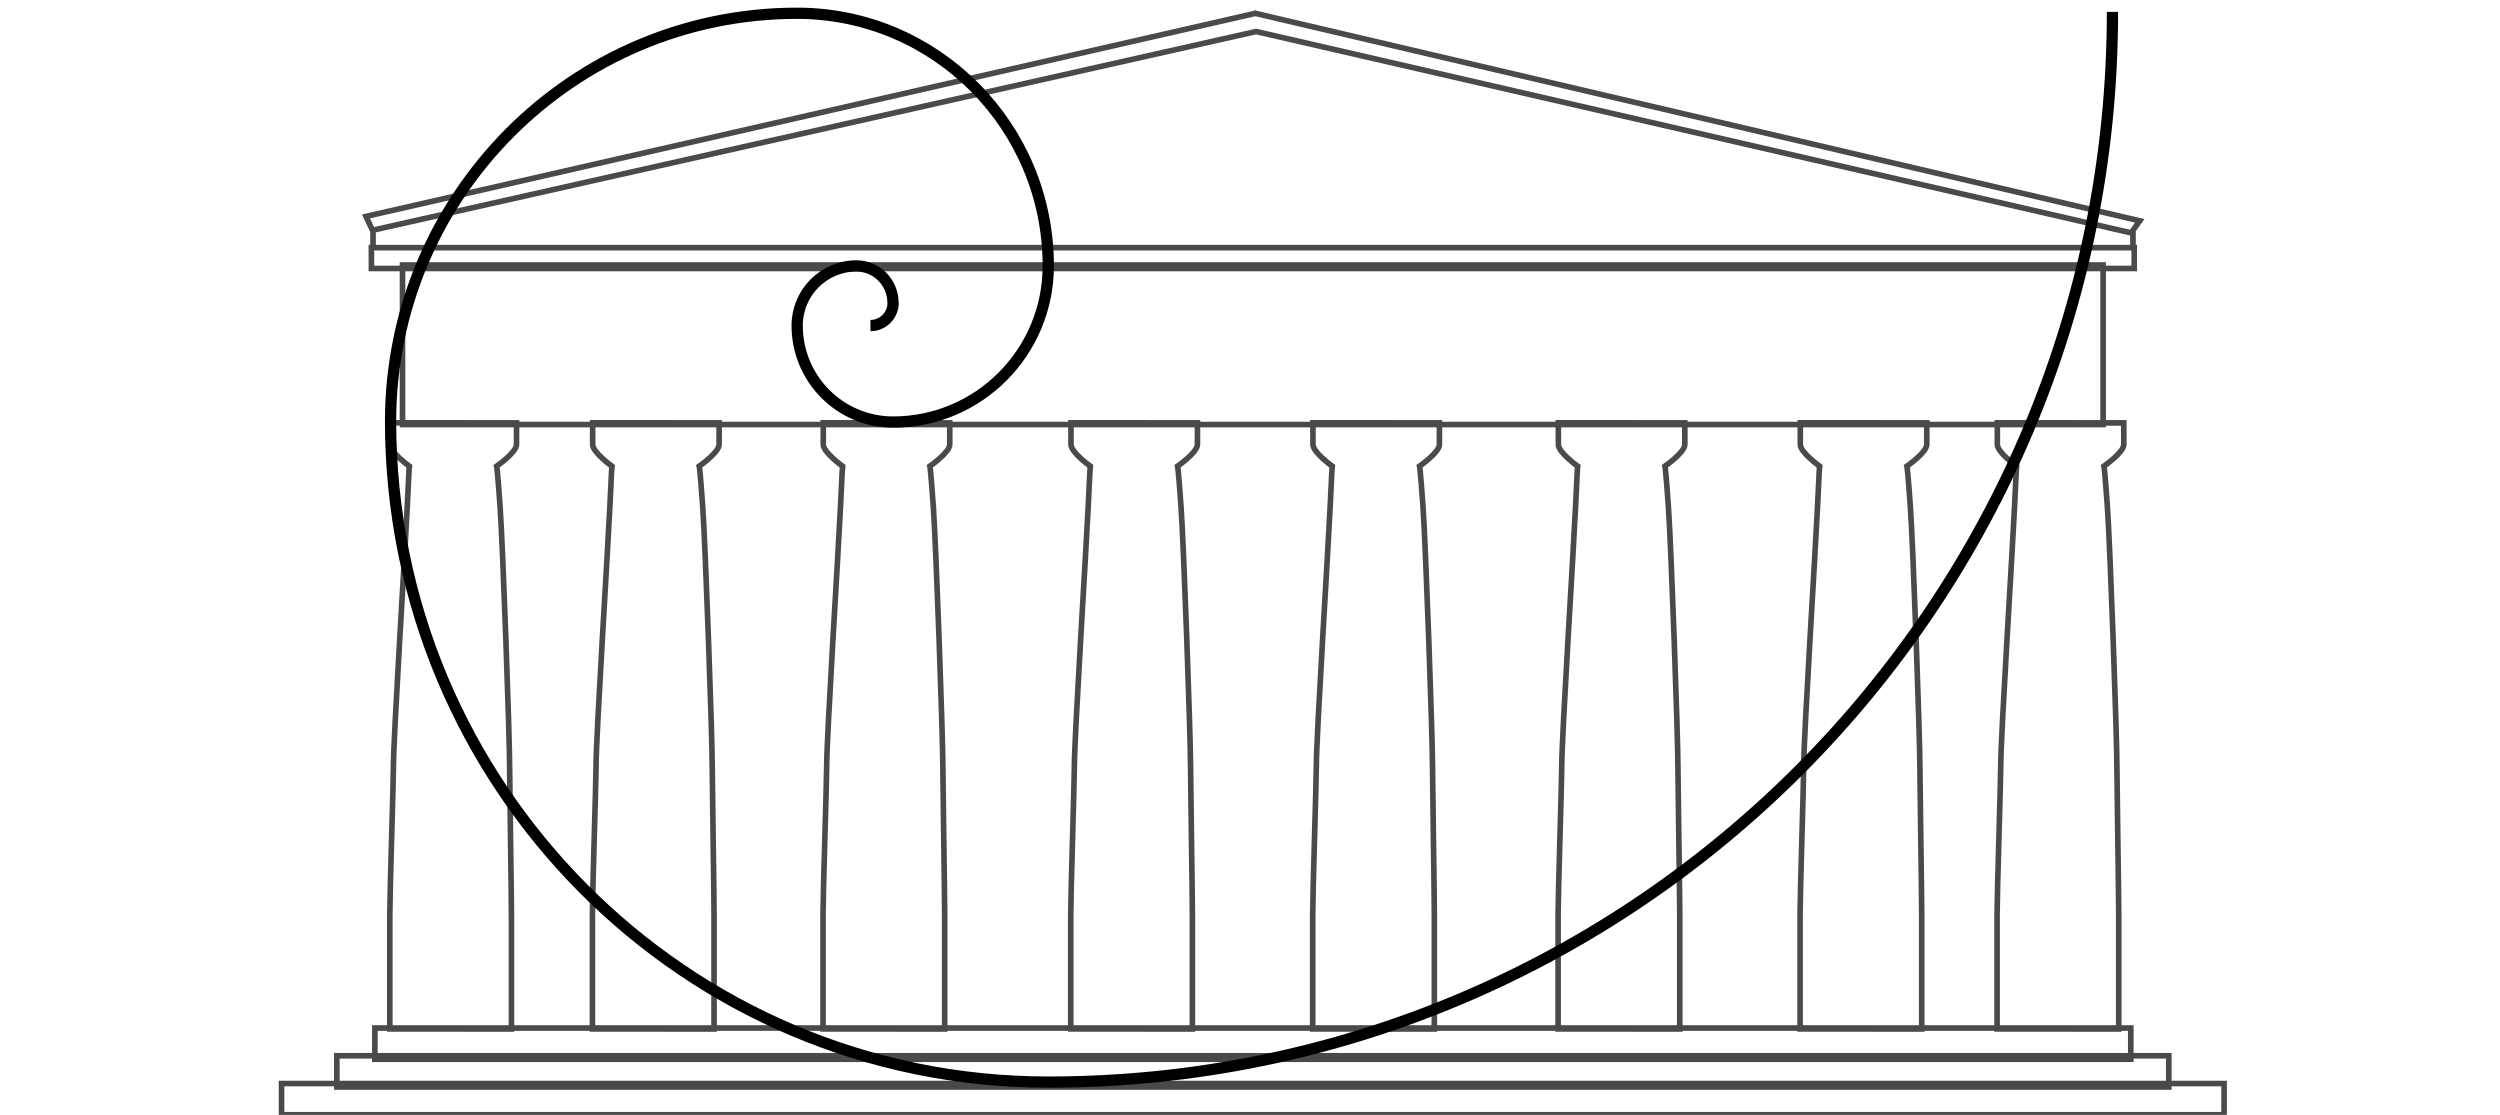 <?xml version="1.0" encoding="UTF-8" standalone="no"?>
<svg width="444px" height="198px" viewBox="0 0 444 198" version="1.1" xmlns="http://www.w3.org/2000/svg" xmlns:xlink="http://www.w3.org/1999/xlink" xmlns:sketch="http://www.bohemiancoding.com/sketch/ns">
    <!-- Generator: Sketch 3.3.2 (12043) - http://www.bohemiancoding.com/sketch -->
    <title>Artboard</title>
    <desc>Created with Sketch.</desc>
    <defs></defs>
    <g id="Page-1" stroke="none" stroke-width="1" fill="none" fill-rule="evenodd" sketch:type="MSPage">
        <g id="Artboard" sketch:type="MSArtboardGroup">
            <g id="Parthenon-+-Golden-ratio" sketch:type="MSLayerGroup" transform="translate(50, 0)">
                <g id="Parthenon" transform="translate(0, 2.086)" stroke="#4A4A4A" sketch:type="MSShapeGroup">
                    <g id="fundamentum" transform="translate(0, 180.492)">
                        <rect id="Rectangle-2" x="9.822" y="4.928" width="325.356" height="5.544"></rect>
                        <rect id="Rectangle-1" x="0" y="9.855" width="345" height="5.544"></rect>
                        <rect id="Rectangle-3" x="16.575" y="0" width="311.851" height="5.544"></rect>
                    </g>
                    <g id="colonnade" transform="translate(19.001, 71.699)">
                        <g id="Column" transform="translate(0.029, 1)">
                            <path d="M13.062,107.951 L0.2,107.951 C0.2,107.951 0.2,91.356 0.2,87.605 C0.2,83.854 0.843,64.032 0.843,61.36 C0.843,55.966 2.972,22.36 3.293,15.325 C3.614,8.291 3.662,8.007 3.662,8.007 C3.662,8.007 0.242,5.553 0.242,4.163 C0.242,2.773 0.242,0.312 0.242,0.312 L13.874,0.312 M13.477,0.321 L22.703,0.321 C22.703,0.321 22.703,2.773 22.703,4.163 C22.703,5.553 19.179,8.007 19.179,8.007 C19.179,8.007 19.312,8.484 19.789,15.238 C20.266,21.993 21.477,55.893 21.477,61.287 C21.477,63.959 21.803,84.004 21.803,87.755 C21.803,91.506 21.803,107.958 21.803,107.958 L13.066,107.958" id="Path-1"></path>
                        </g>
                        <g id="Column-Copy" transform="translate(36.012, 1)">
                            <path d="M13.062,107.951 L0.2,107.951 C0.2,107.951 0.2,91.356 0.2,87.605 C0.2,83.854 0.843,64.032 0.843,61.36 C0.843,55.966 2.972,22.36 3.293,15.325 C3.614,8.291 3.662,8.007 3.662,8.007 C3.662,8.007 0.242,5.553 0.242,4.163 C0.242,2.773 0.242,0.312 0.242,0.312 L13.874,0.312 M13.477,0.321 L22.703,0.321 C22.703,0.321 22.703,2.773 22.703,4.163 C22.703,5.553 19.179,8.007 19.179,8.007 C19.179,8.007 19.312,8.484 19.789,15.238 C20.266,21.993 21.477,55.893 21.477,61.287 C21.477,63.959 21.803,84.004 21.803,87.755 C21.803,91.506 21.803,107.958 21.803,107.958 L13.066,107.958" id="Path-1"></path>
                        </g>
                        <g id="Column-Copy-2" transform="translate(76.971, 1)">
                            <path d="M13.062,107.951 L0.2,107.951 C0.2,107.951 0.2,91.356 0.2,87.605 C0.2,83.854 0.843,64.032 0.843,61.36 C0.843,55.966 2.972,22.36 3.293,15.325 C3.614,8.291 3.662,8.007 3.662,8.007 C3.662,8.007 0.242,5.553 0.242,4.163 C0.242,2.773 0.242,0.312 0.242,0.312 L13.874,0.312 M13.477,0.321 L22.703,0.321 C22.703,0.321 22.703,2.773 22.703,4.163 C22.703,5.553 19.179,8.007 19.179,8.007 C19.179,8.007 19.312,8.484 19.789,15.238 C20.266,21.993 21.477,55.893 21.477,61.287 C21.477,63.959 21.803,84.004 21.803,87.755 C21.803,91.506 21.803,107.958 21.803,107.958 L13.066,107.958" id="Path-1"></path>
                        </g>
                        <g id="Column-Copy-3" transform="translate(120.963, 1)">
                            <path d="M13.062,107.951 L0.2,107.951 C0.2,107.951 0.2,91.356 0.2,87.605 C0.2,83.854 0.843,64.032 0.843,61.36 C0.843,55.966 2.972,22.36 3.293,15.325 C3.614,8.291 3.662,8.007 3.662,8.007 C3.662,8.007 0.242,5.553 0.242,4.163 C0.242,2.773 0.242,0.312 0.242,0.312 L13.874,0.312 M13.477,0.321 L22.703,0.321 C22.703,0.321 22.703,2.773 22.703,4.163 C22.703,5.553 19.179,8.007 19.179,8.007 C19.179,8.007 19.312,8.484 19.789,15.238 C20.266,21.993 21.477,55.893 21.477,61.287 C21.477,63.959 21.803,84.004 21.803,87.755 C21.803,91.506 21.803,107.958 21.803,107.958 L13.066,107.958" id="Path-1"></path>
                        </g>
                        <g id="Column-Copy-4" transform="translate(163.935, 1)">
                            <path d="M13.062,107.951 L0.2,107.951 C0.2,107.951 0.2,91.356 0.2,87.605 C0.2,83.854 0.843,64.032 0.843,61.36 C0.843,55.966 2.972,22.36 3.293,15.325 C3.614,8.291 3.662,8.007 3.662,8.007 C3.662,8.007 0.242,5.553 0.242,4.163 C0.242,2.773 0.242,0.312 0.242,0.312 L13.874,0.312 M13.477,0.321 L22.703,0.321 C22.703,0.321 22.703,2.773 22.703,4.163 C22.703,5.553 19.179,8.007 19.179,8.007 C19.179,8.007 19.312,8.484 19.789,15.238 C20.266,21.993 21.477,55.893 21.477,61.287 C21.477,63.959 21.803,84.004 21.803,87.755 C21.803,91.506 21.803,107.958 21.803,107.958 L13.066,107.958" id="Path-1"></path>
                        </g>
                        <g id="Column-Copy-5" transform="translate(207.52, 1)">
                            <path d="M13.062,107.951 L0.2,107.951 C0.2,107.951 0.2,91.356 0.2,87.605 C0.2,83.854 0.843,64.032 0.843,61.36 C0.843,55.966 2.972,22.36 3.293,15.325 C3.614,8.291 3.662,8.007 3.662,8.007 C3.662,8.007 0.242,5.553 0.242,4.163 C0.242,2.773 0.242,0.312 0.242,0.312 L13.874,0.312 M13.477,0.321 L22.703,0.321 C22.703,0.321 22.703,2.773 22.703,4.163 C22.703,5.553 19.179,8.007 19.179,8.007 C19.179,8.007 19.312,8.484 19.789,15.238 C20.266,21.993 21.477,55.893 21.477,61.287 C21.477,63.959 21.803,84.004 21.803,87.755 C21.803,91.506 21.803,107.958 21.803,107.958 L13.066,107.958" id="Path-1"></path>
                        </g>
                        <g id="Column-Copy-6" transform="translate(250.492, 1)">
                            <path d="M13.062,107.951 L0.2,107.951 C0.2,107.951 0.2,91.356 0.2,87.605 C0.2,83.854 0.843,64.032 0.843,61.36 C0.843,55.966 2.972,22.36 3.293,15.325 C3.614,8.291 3.662,8.007 3.662,8.007 C3.662,8.007 0.242,5.553 0.242,4.163 C0.242,2.773 0.242,0.312 0.242,0.312 L13.874,0.312 M13.477,0.321 L22.703,0.321 C22.703,0.321 22.703,2.773 22.703,4.163 C22.703,5.553 19.179,8.007 19.179,8.007 C19.179,8.007 19.312,8.484 19.789,15.238 C20.266,21.993 21.477,55.893 21.477,61.287 C21.477,63.959 21.803,84.004 21.803,87.755 C21.803,91.506 21.803,107.958 21.803,107.958 L13.066,107.958" id="Path-1"></path>
                        </g>
                        <g id="Column-Copy-7" transform="translate(285.483, 1)">
                            <path d="M13.062,107.951 L0.2,107.951 C0.2,107.951 0.2,91.356 0.2,87.605 C0.2,83.854 0.843,64.032 0.843,61.36 C0.843,55.966 2.972,22.36 3.293,15.325 C3.614,8.291 3.662,8.007 3.662,8.007 C3.662,8.007 0.242,5.553 0.242,4.163 C0.242,2.773 0.242,0.312 0.242,0.312 L13.874,0.312 M13.477,0.321 L22.703,0.321 C22.703,0.321 22.703,2.773 22.703,4.163 C22.703,5.553 19.179,8.007 19.179,8.007 C19.179,8.007 19.312,8.484 19.789,15.238 C20.266,21.993 21.477,55.893 21.477,61.287 C21.477,63.959 21.803,84.004 21.803,87.755 C21.803,91.506 21.803,107.958 21.803,107.958 L13.066,107.958" id="Path-1"></path>
                        </g>
                    </g>
                    <g id="entablement" transform="translate(14.733, 0.015)">
                        <rect id="Rectangle-4" x="6.753" y="44.965" width="302.028" height="28.334"></rect>
                        <rect id="Rectangle-5" x="1.228" y="41.885" width="313.078" height="3.696"></rect>
                        <path d="M1.516,42.282 L1.516,38.998 L0.26,36.336 L158.385,0.227" id="Path-19"></path>
                        <path d="M159.229,42.269 L159.229,38.806 L158.027,37.123 L315.285,0.227" id="Path-19-Copy" transform="translate(236.656, 21.248) scale(-1, 1) translate(-236.656, -21.248) "></path>
                        <path d="M1.783,38.712 L158.346,3.497 L314.088,39.336" id="Path-19"></path>
                    </g>
                </g>
                <g id="Golden-ratio" transform="translate(172.005, 96.646) rotate(180) translate(-172.005, -96.646) translate(18.837, 0.858)" stroke="#000000" stroke-width="2" sketch:type="MSShapeGroup">
                    <path d="M189.002,0.253 C84.619,0.253 0,85.354 0,190.332 M305.811,117.728 C305.811,52.849 253.514,0.253 189.002,0.253 M233.619,190.078 L233.619,190.078 C273.489,190.078 305.811,157.573 305.811,117.475 M189.002,145.207 C189.002,169.989 208.977,190.078 233.619,190.078 L233.619,190.078 M216.577,117.475 C201.348,117.475 189.002,129.891 189.002,145.207 M233.597,134.614 C233.597,125.148 225.967,117.475 216.555,117.475 M223.064,145.207 L223.064,145.207 C228.881,145.207 233.597,140.465 233.597,134.615 M216.577,138.661 C216.577,142.276 219.491,145.207 223.086,145.207 L223.086,145.207 M220.578,134.614 C219.467,134.614 218.462,135.066 217.734,135.798 C217.005,136.531 216.555,137.542 216.555,138.66" id="Curve-21"></path>
                </g>
            </g>
        </g>
    </g>
</svg>